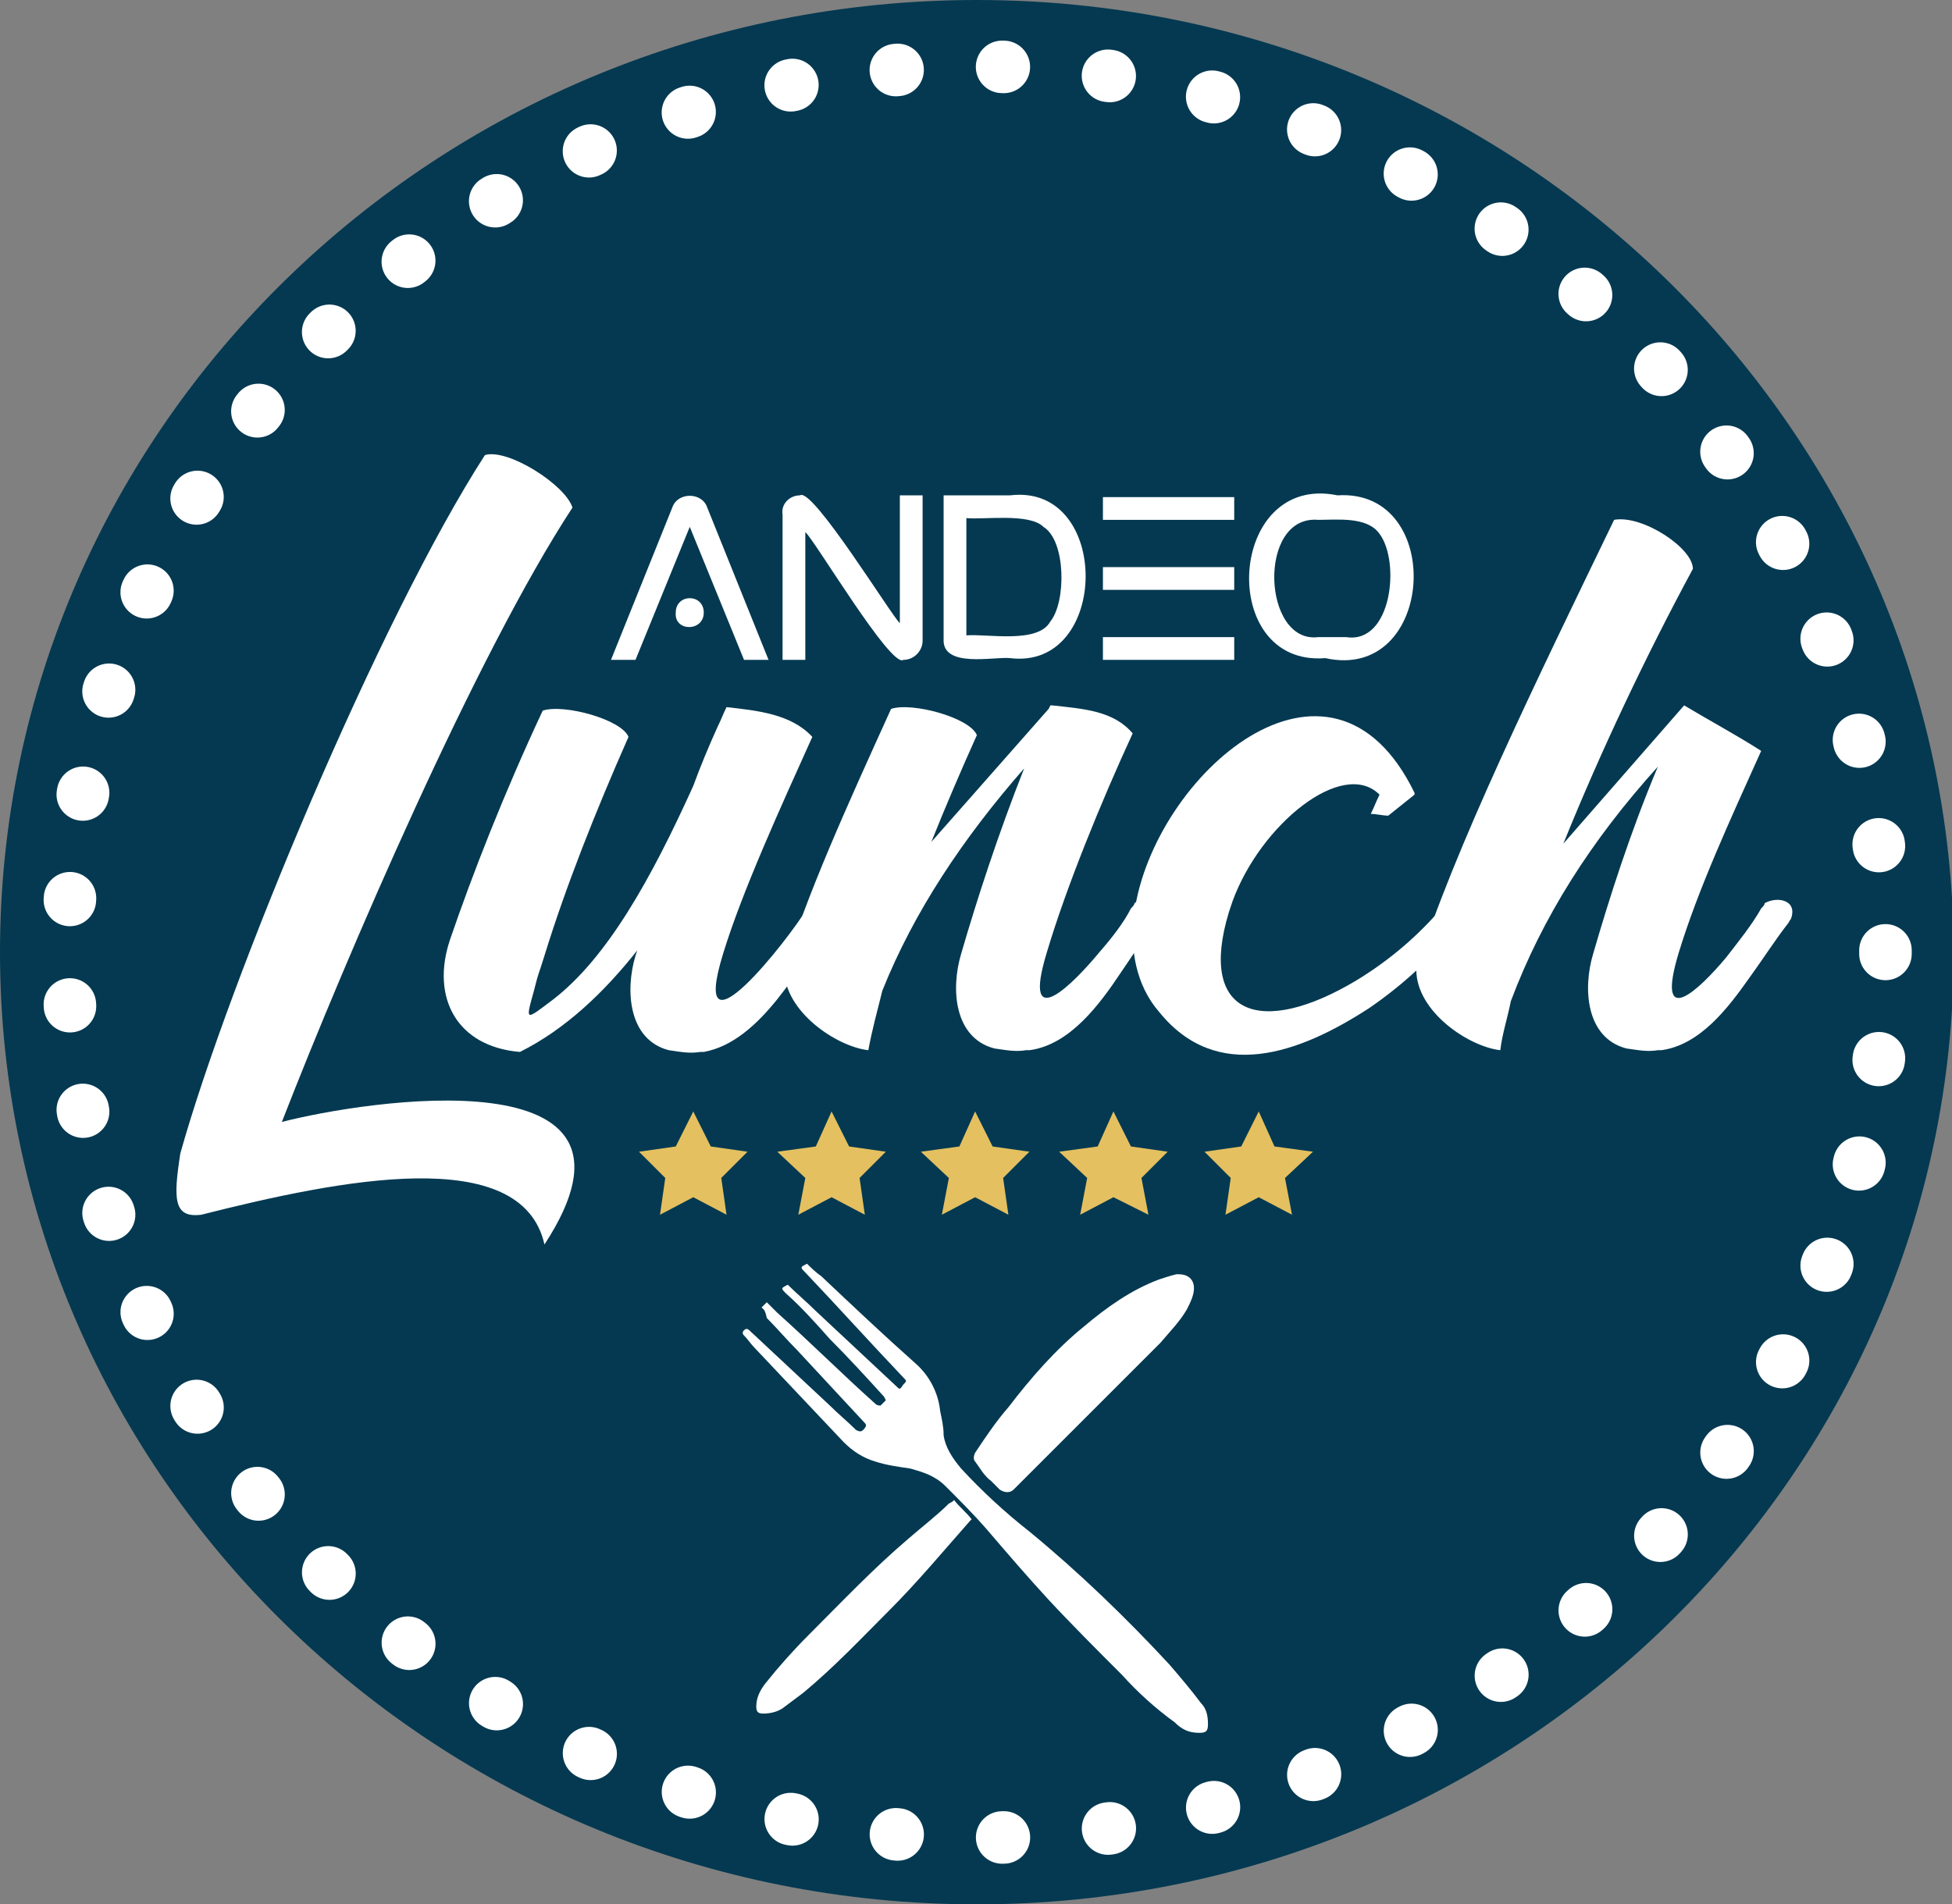 <?xml version="1.0" encoding="UTF-8" standalone="no"?>
<svg xmlns="http://www.w3.org/2000/svg" xml:space="preserve" viewBox="0 0 111.5 108.8" version="1.1">
<rect x="0" y="0" width="111.5" height="108.8" fill="#808080" stroke="none"/>
<style type="text/css">
	.st0{fill:#043951;}
	.st1{fill:none;stroke:#FFFFFF;stroke-width:3;stroke-linecap:round;stroke-miterlimit:10;stroke-dasharray:0.1,5.974;}
	.st2{fill:#FFFFFF;}
	.st3{fill:#E4C060;}
</style>
    <path d="M55.8,0C25,0,0,24.4,0,54.4c0,30,25,54.4,55.8,54.4c30.7,0,55.8-24.4,55.8-54.4C111.5,24.4,86.5,0,55.8,0 L55.8,0z" class="st0"/>
    <ellipse ry="50.6" rx="51.9" cy="54.4" cx="55.8" class="st1"/>
    <path
        d="M32.7,29c-5.5,8.4-12.9,25.6-16.6,35.1c4.6-1.2,22.2-4,15,7c-1.3-5.8-11.7-3.7-19.6-1.7    c-1.6,0.2-1.6-0.9-1.2-3.5c2.8-10,11.4-30.6,17.4-39.9C29,25.6,32.3,27.7,32.7,29z"
        class="st2"/>
    <path
        d="M47.6,52.5c-0.1,0.1-0.1,0.2-0.2,0.3c-1.7,2.3-3.9,6.7-7.2,7.3c0,0,0,0,0,0c-0.1,0-0.1,0-0.2,0    c-0.6,0.1-1.1,0-1.8-0.1c-2.3-0.6-2.5-3.4-1.9-5.4l0.1-0.3c-1.9,2.4-4.1,4.5-6.7,5.8c-3.6-0.3-5.1-3.1-4-6.4    c1.3-3.8,3.1-8.4,5.3-13.1c1.2-0.4,4.5,0.5,4.9,1.5c-1.9,4.3-3.6,8.6-4.8,12.5c-0.4,1.3-0.3,0.8-0.6,2c-0.5,1.8-0.5,1.7,1.1,0.5    c3.1-2.4,5.6-6.9,8-12.2c0.4-1.1,0.9-2.3,1.4-3.4l0,0c0.2-0.4,0.3-0.7,0.5-1.1c1.8,0.2,3.7,0.4,4.9,1.7c-1.8,4-4,8.8-5.1,12.4    c-2,6.5,3.8-0.9,4.8-2.6c0.1-0.1,0.2-0.2,0.2-0.3C46.8,51.2,48,51.4,47.6,52.5z"
        class="st2"/>
    <path
        d="M66.1,52.5c-0.1,0.1-0.1,0.2-0.2,0.3c-0.6,0.8-1.2,1.8-1.9,2.8c-1.2,1.8-2.9,4.1-5.2,4.4c0,0,0,0,0,0    c-0.1,0-0.1,0-0.2,0c-0.6,0.1-1.1,0-1.8-0.1c-2.3-0.6-2.5-3.4-1.9-5.4c0.9-3.1,2.1-6.8,3.6-10.6c-3.5,4-6.3,8.2-8.1,12.7    c-0.3,1.2-0.6,2.3-0.8,3.4c-1.8-0.2-4.8-2.2-4.8-4.6c1.2-4.1,3.6-9.4,6.1-14.9c1.2-0.4,4.5,0.5,4.9,1.5c-0.9,2-1.8,4.1-2.6,6.1    l6.7-7.6l0.1-0.2l0.1,0l0,0v0c1.8,0.2,3.5,0.3,4.6,1.6c-1.8,3.9-3.8,8.8-4.9,12.5c-1.5,4.9,1.6,1.7,3,0c0.7-0.8,1.4-1.7,1.8-2.5    c0.1-0.1,0.2-0.2,0.2-0.3C65.3,51.2,66.6,51.4,66.1,52.5z"
        class="st2"/>
    <path
        d="M83.7,52.4c-1.7,2.2-3.6,3.9-5.5,5.2c-4,2.6-8.7,4.3-12,0.2h0c-1.3-1.5-1.7-3.6-1.4-5.7h0    c1.1-7.8,11.2-16.7,16-6.8v0.1l-1.5,1.2c-0.3,0-0.7-0.1-1-0.1c0.2-0.4,0.3-0.7,0.5-1.1c-2.1-2.1-6.8,1.7-8.4,6.1l-0.2,0.6h0    C68.4,58,72,59.3,77.5,56c1.8-1.1,3.5-2.5,5-4.3C83.1,51.2,84.1,51.5,83.7,52.4z"
        class="st2"/>
    <path
        d="M102.3,52.5c-0.1,0.1-0.1,0.2-0.2,0.3c-0.7,0.9-1.4,2-2.2,3.1c-1.2,1.7-2.8,3.8-5,4.1c0,0,0,0,0,0    c-0.1,0-0.1,0-0.2,0c-0.6,0.1-1.1,0-1.8-0.1c-2.3-0.6-2.5-3.4-1.9-5.4c0.9-3.1,2.1-6.9,3.7-10.7c-3.8,4.2-6.6,8.6-8.4,13.4    c-0.2,1-0.5,1.9-0.6,2.8c-1.8-0.2-4.8-2.2-4.8-4.6c2.1-6.8,7-16.8,11.3-25.7c1.6-0.3,4.5,1.6,4.5,2.8c-2.7,5-5.3,10.5-7.4,15.7    l6.9-7.9c1.5,0.9,3,1.7,4.4,2.6c-1.8,4-3.6,7.9-4.7,11.5c-1.4,4.6,1.2,2.1,2.7,0.3c0.7-0.9,1.5-1.9,2-2.8c0.1-0.1,0.2-0.2,0.2-0.3    C101.5,51.2,102.7,51.4,102.3,52.5z"
        class="st2"/>
    <path
        d="M70.5,37.7v-1.3c-4,0-7.5,0-7.5,0v1.3H70.5z"
        class="st2"/>
    <path
        d="M40.2,35c0,1.1-1.7,1.1-1.6,0C38.6,33.9,40.2,33.9,40.2,35z"
        class="st2"/>
    <path
        d="M38.4,29c0.3-0.9,1.7-0.9,2,0h0l3.5,8.7h-1.4l-3.1-7.6h0l-3.1,7.6h-1.4L38.4,29z"
        class="st2"/>
    <path
        d="M52.7,28.3h-1.3v7.3c-0.4-0.3-5-7.8-5.7-7.3c-0.6,0-1.1,0.5-1,1.1v8.3H46v-7.3c0.5,0.4,4.9,7.8,5.6,7.3     c0.6,0,1.1-0.5,1.1-1.1L52.7,28.3z"
        class="st2"/>
    <path
        d="M57.7,28.3h-3.8l0,8.2c-0.1,1.7,2.9,1,3.8,1.1C63.4,38.3,63.5,27.6,57.7,28.3z M60,35.5     c-0.7,1.3-3.6,0.7-4.8,0.8v-6.7c1,0.1,3.6-0.3,4.4,0.5C60.9,30.9,60.9,34.4,60,35.5z"
        class="st2"/>
    <path
        d="M70.5,33.7v-1.3c-4,0-7.5,0-7.5,0v1.3H70.5z"
        class="st2"/>
    <path
        d="M76.4,28.3c-6.3-1.3-6.9,9.8-0.7,9.3C82,39,82.6,27.9,76.4,28.3z M76.9,36.4h-1.6c-3.2,0.4-3.5-7,0-6.7     c1.1,0,2.8-0.2,3.5,0.8C80,32.1,79.5,36.8,76.9,36.4z"
        class="st2"/>
    <path
        d="M70.5,29.7v-1.3c-4,0-7.5,0-7.5,0v1.3H70.5z"
        class="st2"/>
    <polygon
        points="39.6,63.5 40.6,65.5 42.7,65.8 41.2,67.3 41.5,69.4 39.6,68.4 37.7,69.4 38,67.3 36.5,65.8    38.6,65.5"
        class="st3"/>
    <polygon
        points="47.5,63.5 48.5,65.5 50.6,65.8 49.1,67.3 49.4,69.4 47.5,68.4 45.6,69.4 46,67.3 44.4,65.8    46.6,65.5"
        class="st3"/>
    <polygon
        points="55.7,63.5 56.7,65.5 58.8,65.8 57.3,67.3 57.6,69.4 55.7,68.4 53.8,69.4 54.2,67.3 52.6,65.8    54.8,65.5"
        class="st3"/>
    <polygon
        points="63.6,63.5 64.6,65.5 66.7,65.8 65.2,67.3 65.6,69.4 63.6,68.4 61.7,69.4 62.1,67.3 60.5,65.8    62.7,65.5"
        class="st3"/>
    <polygon
        points="71.9,63.5 72.8,65.5 75,65.8 73.4,67.3 73.8,69.4 71.9,68.4 70,69.4 70.3,67.3 68.8,65.8 70.9,65.5"
        class="st3"/>
    <path
        d="M43.5,74.7c0.1-0.1,0.2-0.2,0.3-0.3c0.2,0.2,0.4,0.4,0.6,0.6c1.9,1.7,3.7,3.5,5.6,5.2    c0.1,0.1,0.2,0.1,0.3,0.1c0.1-0.1,0.2-0.2,0.3-0.3c0,0-0.1-0.2-0.1-0.2c-1-1.1-2-2.2-3.1-3.3c-0.8-0.9-1.6-1.8-2.5-2.6    c-0.3-0.3-0.3-0.3,0.1-0.5c0.5,0.5,1.1,1,1.6,1.5c1.5,1.4,3.1,2.9,4.6,4.3c0.2,0.2,0.2,0.2,0.4-0.1c0.2-0.2,0.2-0.2,0-0.4    c-1.9-2-3.7-4-5.6-6c-0.3-0.3-0.3-0.3,0.1-0.5c0.2,0.2,0.5,0.5,0.8,0.7c1.8,1.7,3.6,3.4,5.4,5c0.8,0.7,1.3,1.7,1.4,2.7    c0.1,0.5,0.2,0.9,0.2,1.4c0.1,0.7,0.5,1.3,1,1.9c1.2,1.3,2.5,2.5,3.9,3.6c2.8,2.3,5.5,4.9,8,7.6c0.6,0.7,1.2,1.4,1.8,2.2    c0.3,0.3,0.4,0.7,0.4,1.2c0,0.4-0.1,0.5-0.5,0.5c-0.6,0-1-0.2-1.4-0.6c-1.1-0.8-2.1-1.7-3-2.7c-1.4-1.4-2.9-2.9-4.2-4.3    c-1.2-1.3-2.4-2.7-3.6-4.1c-0.7-0.8-1.5-1.6-2.3-2.4c-0.6-0.6-1.3-0.8-2-1c-0.7-0.1-1.4-0.2-2-0.4c-0.7-0.2-1.3-0.6-1.8-1.1    c-1.7-1.8-3.4-3.6-5.1-5.4c-0.2-0.2-0.4-0.5-0.6-0.7c-0.1-0.1-0.1-0.2,0-0.3c0.1-0.1,0.2-0.1,0.3,0c1.5,1.4,3.1,2.9,4.6,4.3    c0.5,0.5,1,0.9,1.5,1.4c0.2,0.1,0.3,0.1,0.4,0c0.2-0.2,0.2-0.3,0.1-0.4c-1.3-1.4-2.6-2.8-3.9-4.2c-0.6-0.6-1.1-1.2-1.7-1.8    C43.7,74.8,43.6,74.8,43.5,74.7z"
        class="st2"/>
    <path
        d="M68.2,73.6c0,0.4-0.2,0.8-0.4,1.2c-0.4,0.7-1,1.3-1.5,1.9c-2.8,2.8-5.6,5.6-8.4,8.4c-0.2,0.2-0.5,0.2-0.8,0    c-0.2-0.2-0.3-0.3-0.5-0.5c-0.4-0.3-0.6-0.7-0.9-1.1c-0.1-0.1-0.1-0.3,0-0.5c0.6-0.9,1.2-1.8,1.9-2.6c1.3-1.7,2.7-3.3,4.3-4.6    c1.3-1.1,2.7-2.1,4.3-2.7c0.3-0.1,0.6-0.2,1-0.3c0.2,0,0.4,0,0.6,0.1C68,73,68.2,73.2,68.2,73.6z"
        class="st2"/>
    <path
        d="M54.5,85.7c0.3,0.4,0.7,0.7,1,1.1c0,0-0.1,0.1-0.1,0.1c-1.5,1.7-3,3.5-4.6,5.1c-1.6,1.6-3.1,3.2-4.9,4.7    c-0.4,0.3-0.8,0.6-1.2,0.9c-0.3,0.2-0.7,0.3-1.1,0.3c-0.3,0-0.4-0.1-0.4-0.4c0-0.5,0.2-0.9,0.5-1.3c0.8-1,1.6-1.9,2.5-2.8    c1.9-1.9,3.7-3.8,5.7-5.5c0.8-0.7,1.6-1.3,2.3-2C54.4,85.8,54.4,85.8,54.5,85.7z"
        class="st2"/>
</svg>
